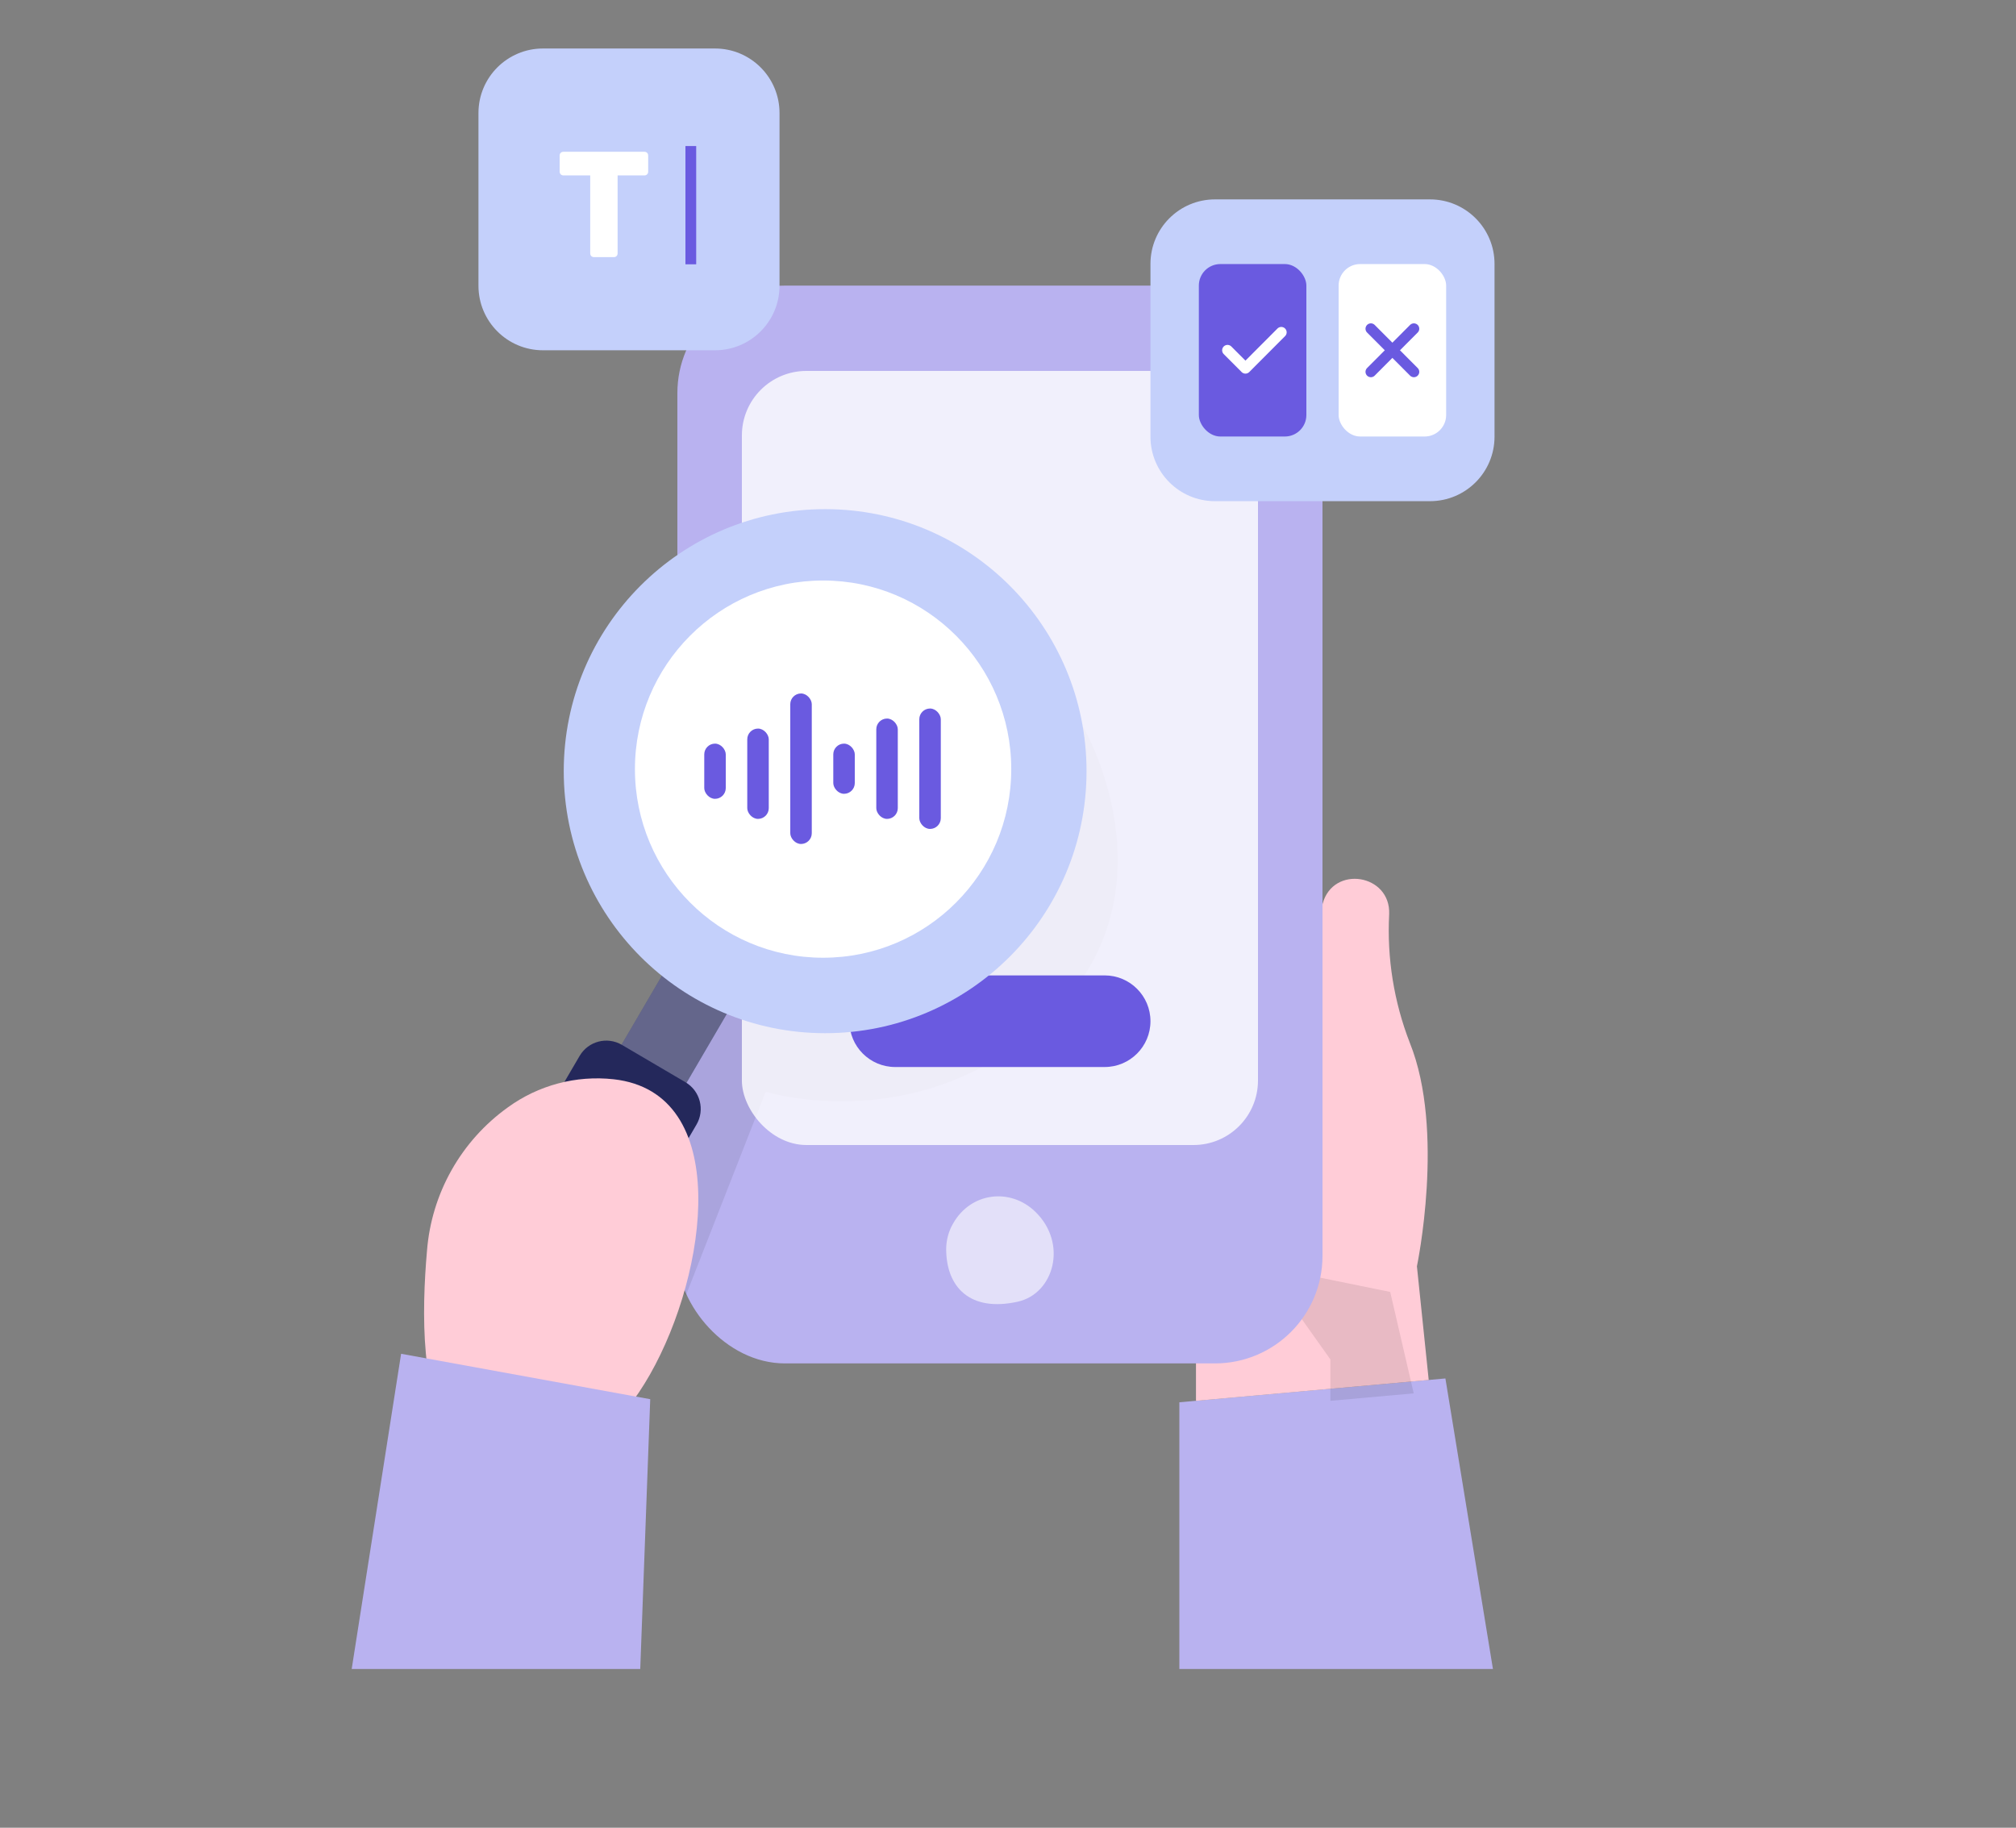 <svg width="375" height="340" viewBox="0 0 375 340" fill="none" xmlns="http://www.w3.org/2000/svg">
<rect x="0" y="0" width="375" height="340" fill="#808080" stroke="none"/>
<path d="M219.374 310.467V260.856L268.863 256.424L277.705 310.467H219.374Z" fill="#B9B2F0"/>
<path d="M210.183 235.56L222.468 252.883V260.586L265.758 256.706L263.564 235.56C263.564 235.56 268.863 210.366 262.236 193.968C259.286 186.367 257.978 178.226 258.4 170.081C258.726 162.582 247.971 160.856 246.025 168.119C245.002 173.275 244.565 178.53 244.72 183.784C244.751 186.436 244.197 189.062 243.1 191.475C240.456 197.329 236.046 208.821 238.69 215.26L233.594 240.387L210.183 235.56Z" fill="#FFCCD7"/>
<path opacity="0.09" d="M258.594 240.331L262.97 259.198L247.468 260.586V252.883L235.183 235.56L258.594 240.331Z" fill="black"/>
<rect x="126" y="53.131" width="120" height="200.494" rx="20" fill="#B9B2F0"/>
<path opacity="0.6" d="M192.572 225.406C187.926 220.903 180.577 221.788 177.294 227.59C176.465 229 176.017 230.642 176 232.324C176 239.443 180.438 244.11 189.307 242.147C196.073 240.646 198.652 231.284 192.572 225.406Z" fill="white"/>
<path opacity="0.08" d="M201.365 134.996C201.365 134.996 219.365 165.446 195.639 188.87C171.912 212.294 142.426 203.08 142.426 203.08L127.565 241.019L116.742 227.643L128.735 195.4L137.037 177.931L170.787 163.473L201.365 134.996Z" fill="black"/>
<path d="M138.714 182.584L126.641 175.489L113.185 198.499L125.258 205.594L138.714 182.584Z" fill="#24285B"/>
<path opacity="0.29" d="M138.714 182.584L126.641 175.489L113.185 198.499L125.258 205.594L138.714 182.584Z" fill="white"/>
<rect x="138" y="69" width="96" height="144" rx="12" fill="white" fill-opacity="0.8"/>
<path d="M205.479 181.447H166.521C161.815 181.447 158 185.262 158 189.968C158 194.674 161.815 198.489 166.521 198.489H205.479C210.185 198.489 214 194.674 214 189.968C214 185.262 210.185 181.447 205.479 181.447Z" fill="#6A5AE0"/>
<path d="M153.485 192.197C180.339 192.197 202.108 170.374 202.108 143.455C202.108 116.535 180.339 94.712 153.485 94.712C126.632 94.712 104.863 116.535 104.863 143.455C104.863 170.374 126.632 192.197 153.485 192.197Z" fill="#C4D0FB"/>
<path d="M153.105 178.16C172.435 178.16 188.105 162.451 188.105 143.074C188.105 123.696 172.435 107.987 153.105 107.987C133.775 107.987 118.105 123.696 118.105 143.074C118.105 162.451 133.775 178.16 153.105 178.16Z" fill="white"/>
<rect x="131" y="138.333" width="4" height="10.267" rx="2" fill="#6A5AE0"/>
<rect x="139" y="135.533" width="4" height="16.8" rx="2" fill="#6A5AE0"/>
<rect x="147" y="129" width="4" height="28" rx="2" fill="#6A5AE0"/>
<rect x="171" y="131.8" width="4" height="22.4" rx="2" fill="#6A5AE0"/>
<rect x="155" y="138.333" width="4" height="9.333" rx="2" fill="#6A5AE0"/>
<rect x="163" y="133.667" width="4" height="18.667" rx="2" fill="#6A5AE0"/>
<path d="M127.502 201.318L115.681 194.371C112.942 192.762 109.42 193.683 107.815 196.429L85.278 234.966C83.673 237.712 84.592 241.243 87.331 242.852L99.152 249.799C101.891 251.409 105.413 250.488 107.018 247.742L129.554 209.205C131.16 206.459 130.241 202.928 127.502 201.318Z" fill="#24285B"/>
<path d="M79.426 232.673C79.84 227.4 81.398 222.282 83.993 217.677C86.587 213.071 90.154 209.09 94.445 206.012C100.135 201.867 107.163 199.997 114.155 200.768C136.295 203.249 131.705 236.677 120.905 255.68C110.105 274.683 94.209 277.164 84.5 267.239C78.155 260.766 78.436 243.872 79.426 232.673Z" fill="#FFCCD7"/>
<path d="M74.611 251.834L65.42 310.467H119.094L120.95 260.281L74.611 251.834Z" fill="#B9B2F0"/>
<path d="M266 37.091H226C219.373 37.091 214 42.464 214 49.091V81.23C214 87.857 219.373 93.23 226 93.23H266C272.627 93.23 278 87.857 278 81.23V49.091C278 42.464 272.627 37.091 266 37.091Z" fill="#C4D0FB"/>
<rect x="223" y="49.121" width="20" height="32.079" rx="4" fill="#6A5AE0"/>
<g clip-path="url(#clip0_244_852)">
<path d="M228.333 65.16L231.667 68.502L238.333 61.819" stroke="white" stroke-width="2" stroke-linecap="round" stroke-linejoin="round"/>
</g>
<rect x="249" y="49.121" width="20" height="32.079" rx="4" fill="white"/>
<g clip-path="url(#clip1_244_852)">
<path d="M263 61.151L255 69.17" stroke="#6A5AE0" stroke-width="2" stroke-linecap="round" stroke-linejoin="round"/>
<path d="M255 61.151L263 69.17" stroke="#6A5AE0" stroke-width="2" stroke-linecap="round" stroke-linejoin="round"/>
</g>
<path d="M133 9.022H101C94.373 9.022 89 14.395 89 21.022V53.16C89 59.788 94.373 65.16 101 65.16H133C139.627 65.16 145 59.788 145 53.16V21.022C145 14.395 139.627 9.022 133 9.022Z" fill="#C4D0FB"/>
<line x1="128.5" y1="27.167" x2="128.5" y2="49.167" stroke="#6A5AE0" stroke-width="2"/>
<path d="M110.487 47.833C110.3 47.833 110.132 47.768 109.983 47.637C109.852 47.488 109.787 47.32 109.787 47.133V32.629H104.803C104.616 32.629 104.448 32.564 104.299 32.433C104.168 32.284 104.103 32.116 104.103 31.929V28.933C104.103 28.728 104.168 28.56 104.299 28.429C104.448 28.299 104.616 28.233 104.803 28.233H119.867C120.072 28.233 120.24 28.299 120.371 28.429C120.502 28.56 120.567 28.728 120.567 28.933V31.929C120.567 32.135 120.502 32.303 120.371 32.433C120.24 32.564 120.072 32.629 119.867 32.629H114.883V47.133C114.883 47.32 114.818 47.488 114.687 47.637C114.556 47.768 114.388 47.833 114.183 47.833H110.487Z" fill="white"/>
<defs>
<clipPath id="clip0_244_852">
<rect width="16" height="16.04" fill="white" transform="translate(225 57.141)"/>
</clipPath>
<clipPath id="clip1_244_852">
<rect width="16" height="16.04" fill="white" transform="translate(251 57.141)"/>
</clipPath>
</defs>
</svg>
